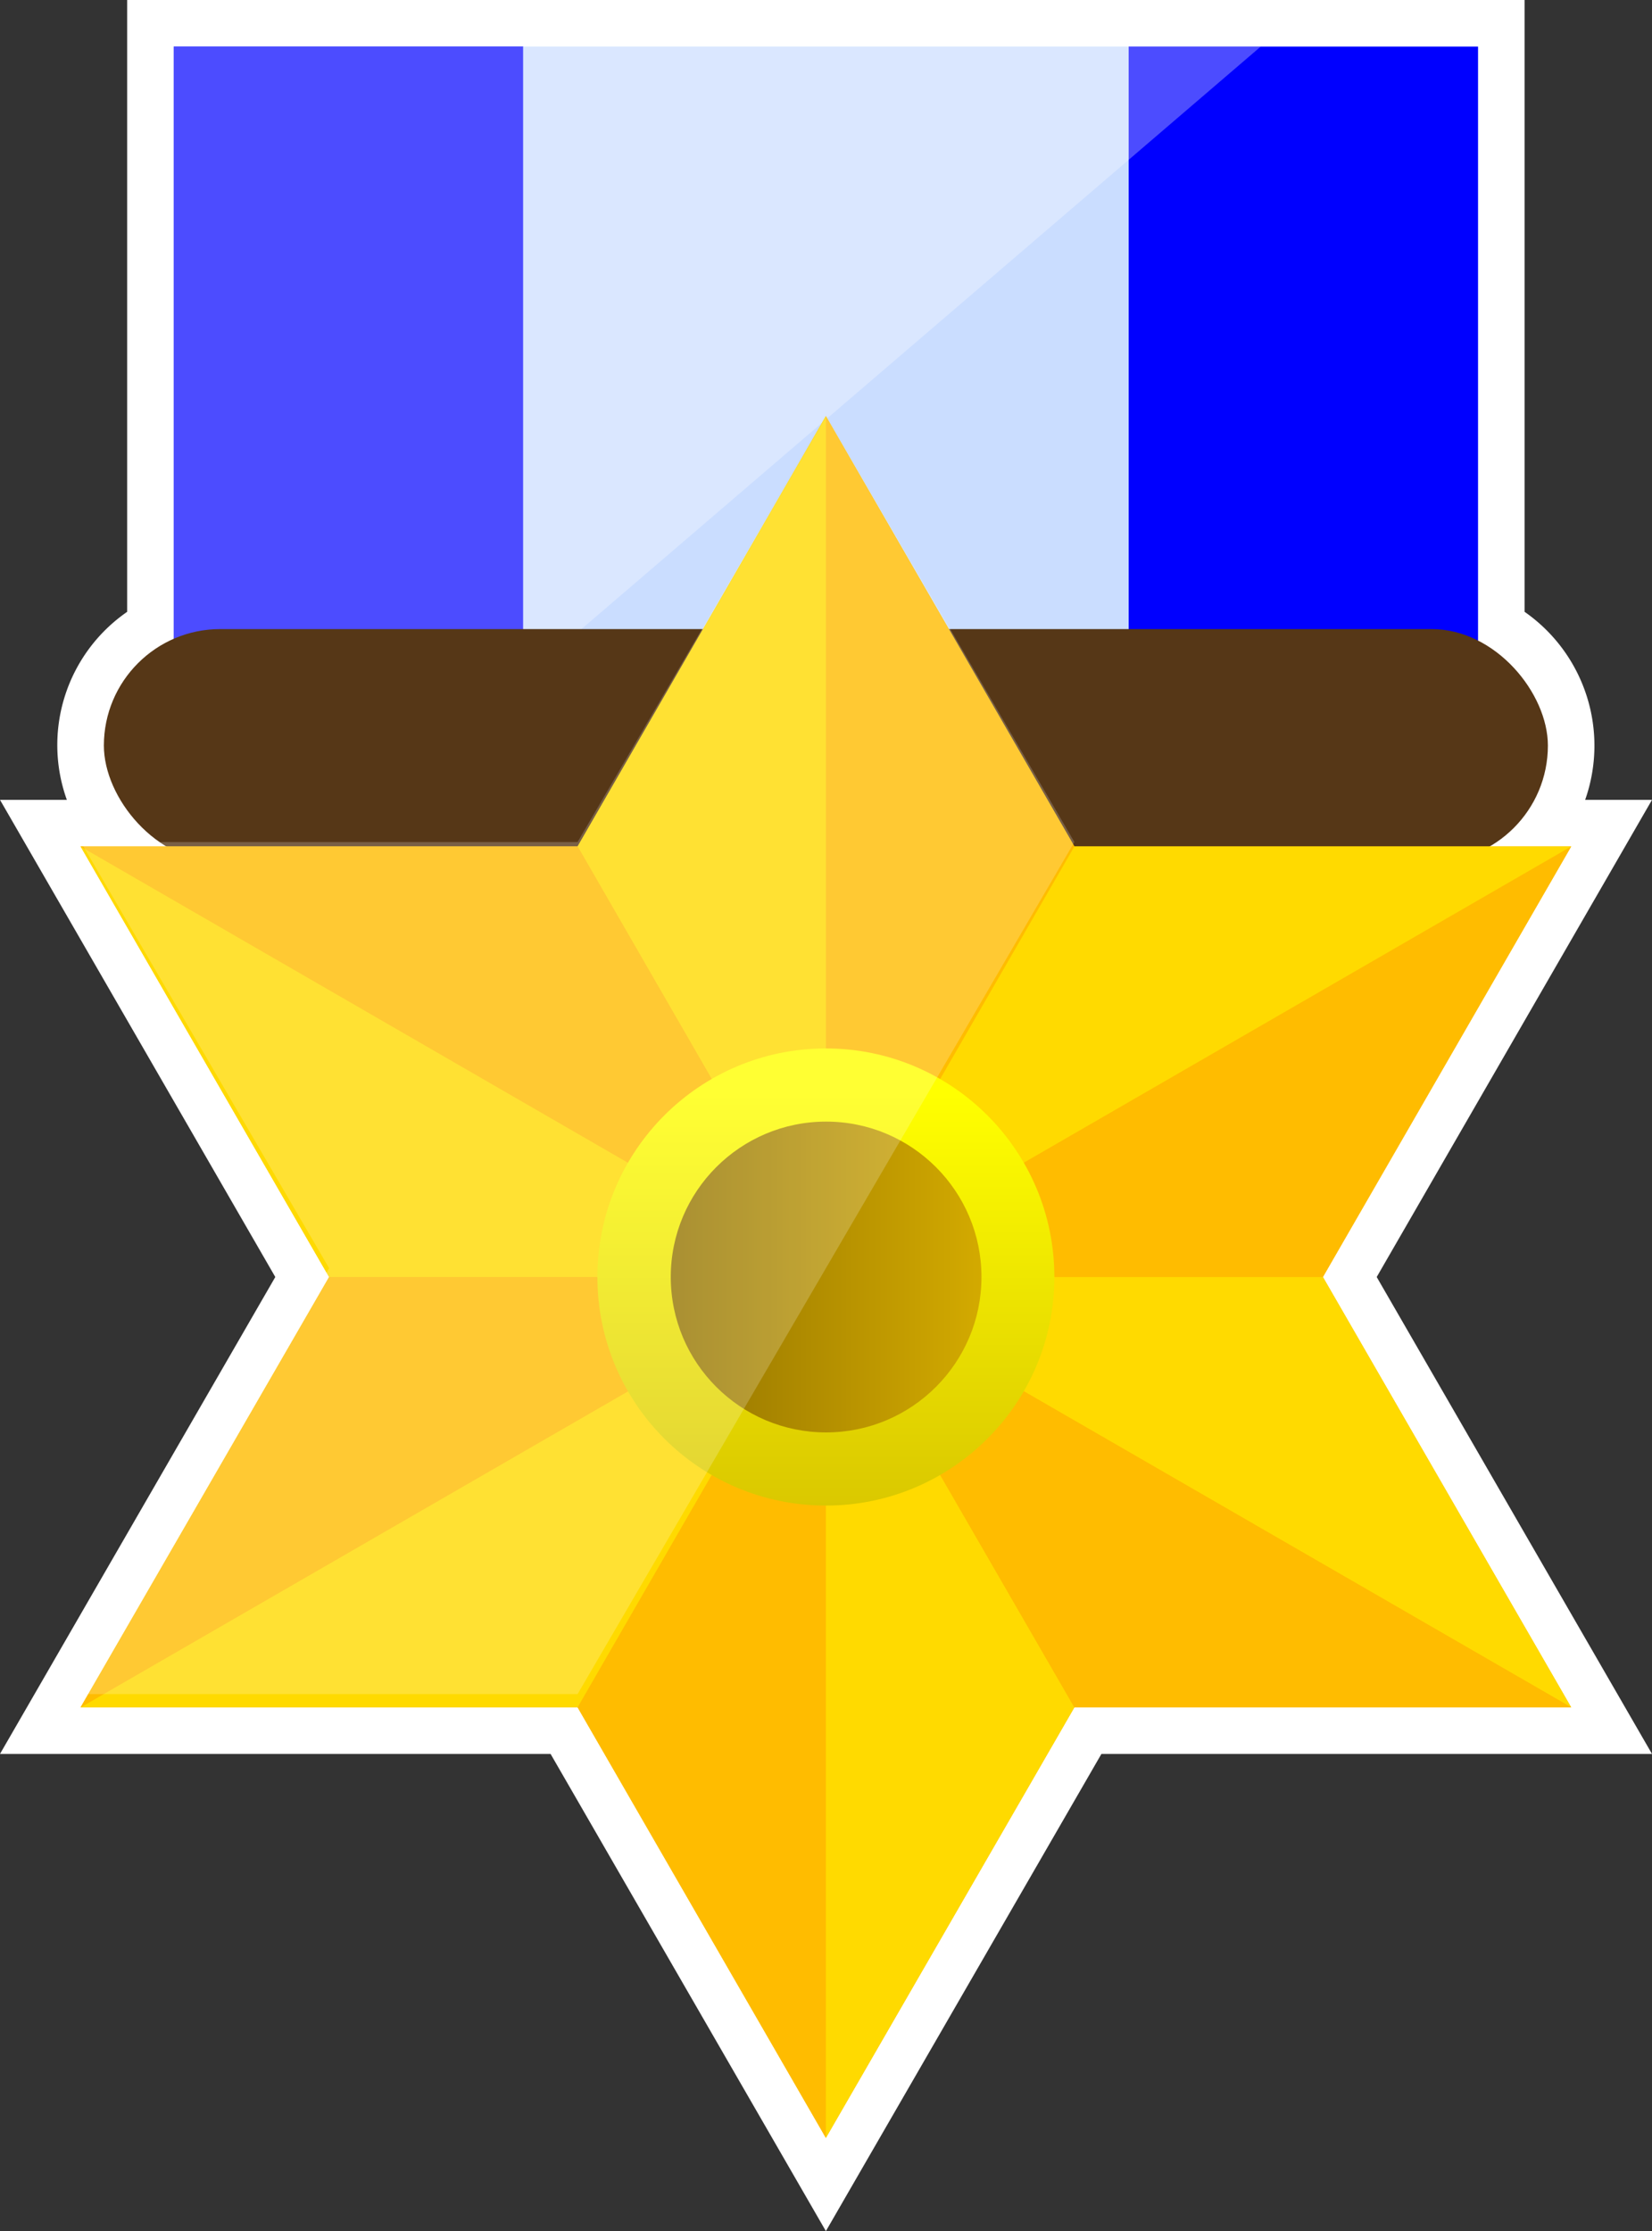 <svg viewBox="0 0 70.93 95.76" xmlns="http://www.w3.org/2000/svg" xmlns:xlink="http://www.w3.org/1999/xlink"><rect x="0" y="0" width="70.93" height="95.76" fill="#333333" stroke="none"/><linearGradient id="a" gradientTransform="matrix(7.05 0 0 -7.05 10394.91 3523.58)" gradientUnits="userSpaceOnUse" x1="-1468.59" x2="-1468.59" y1="490.35" y2="493.14"><stop offset="0" stop-color="#d6c200"/><stop offset="1" stop-color="#ff0"/></linearGradient><linearGradient id="b" gradientUnits="userSpaceOnUse" x1="28.8" x2="42.14" y1="54.81" y2="54.81"><stop offset="0" stop-color="#947400"/><stop offset="1" stop-color="#d3aa00"/></linearGradient><path d="m23.64 75.28h-23.64l11.82-20.47-11.82-20.48h2.87a6.95 6.95 0 0 1 2.59-8.07v-26.26h60v26.26a7 7 0 0 1 2.6 8.07h2.87l-11.82 20.48 11.82 20.47h-23.64l-11.83 20.48z" fill="#fff"/><path d="m7.46 2h15v32h-15z" fill="#00f"/><path d="m7.46 2h56v32h-56z" fill="#caddff"/><path d="m48.46 2h15v32h-15z" fill="#00f"/><path d="m7.46 2h15v32h-15z" fill="#00f"/><path d="m7.46 2v32h9.34l37.33-32z" fill="#fff" opacity=".3"/><rect fill="#563717" height="10" rx="5" width="62" x="4.46" y="27"/><path d="m67.46 36.33h-21.33l-10.67-18.47-10.66 18.47h-21.34l10.67 18.48-10.67 18.47h21.34l10.66 18.48 10.67-18.48h21.33l-10.66-18.47z" fill="#ffbc00"/><path d="m56.8 54.81 10.66-18.48-32 18.48z" fill="#ffbc00"/><path d="m35.46 54.81 32 18.47-10.66-18.47z" fill="#ffda00"/><path d="m35.46 54.81-10.66 18.47 10.66 18.48z" fill="#ffbc00"/><path d="m3.46 73.28h21.34l10.66-18.47z" fill="#ffda00"/><path d="m35.46 91.76 10.67-18.48-10.67-18.47z" fill="#ffda00"/><g fill="#ffbc00"><path d="m35.46 54.81 10.67 18.47h21.33z"/><path d="m35.46 54.81h-21.33l-10.67 18.47z"/><path d="m46.13 36.33-10.67-18.47v36.95z"/></g><path d="m3.46 36.33 10.67 18.48h21.33z" fill="#ffda00"/><path d="m35.46 54.81v-36.95l-10.66 18.47z" fill="#ffda00"/><path d="m35.46 54.81 32-18.48h-21.33z" fill="#ffda00"/><path d="m35.46 54.81-10.66-18.48h-21.34z" fill="#ffbc00"/><circle cx="35.46" cy="54.81" fill="url(#a)" r="9.81"/><circle cx="35.47" cy="54.81" fill="url(#b)" r="6.67"/><path d="m24.8 36.14 10.67-18.28 10.66 18.28-21.33 36.57h-21.33l10.66-18.28-10.66-18.29z" fill="#fff" opacity=".2"/></svg>